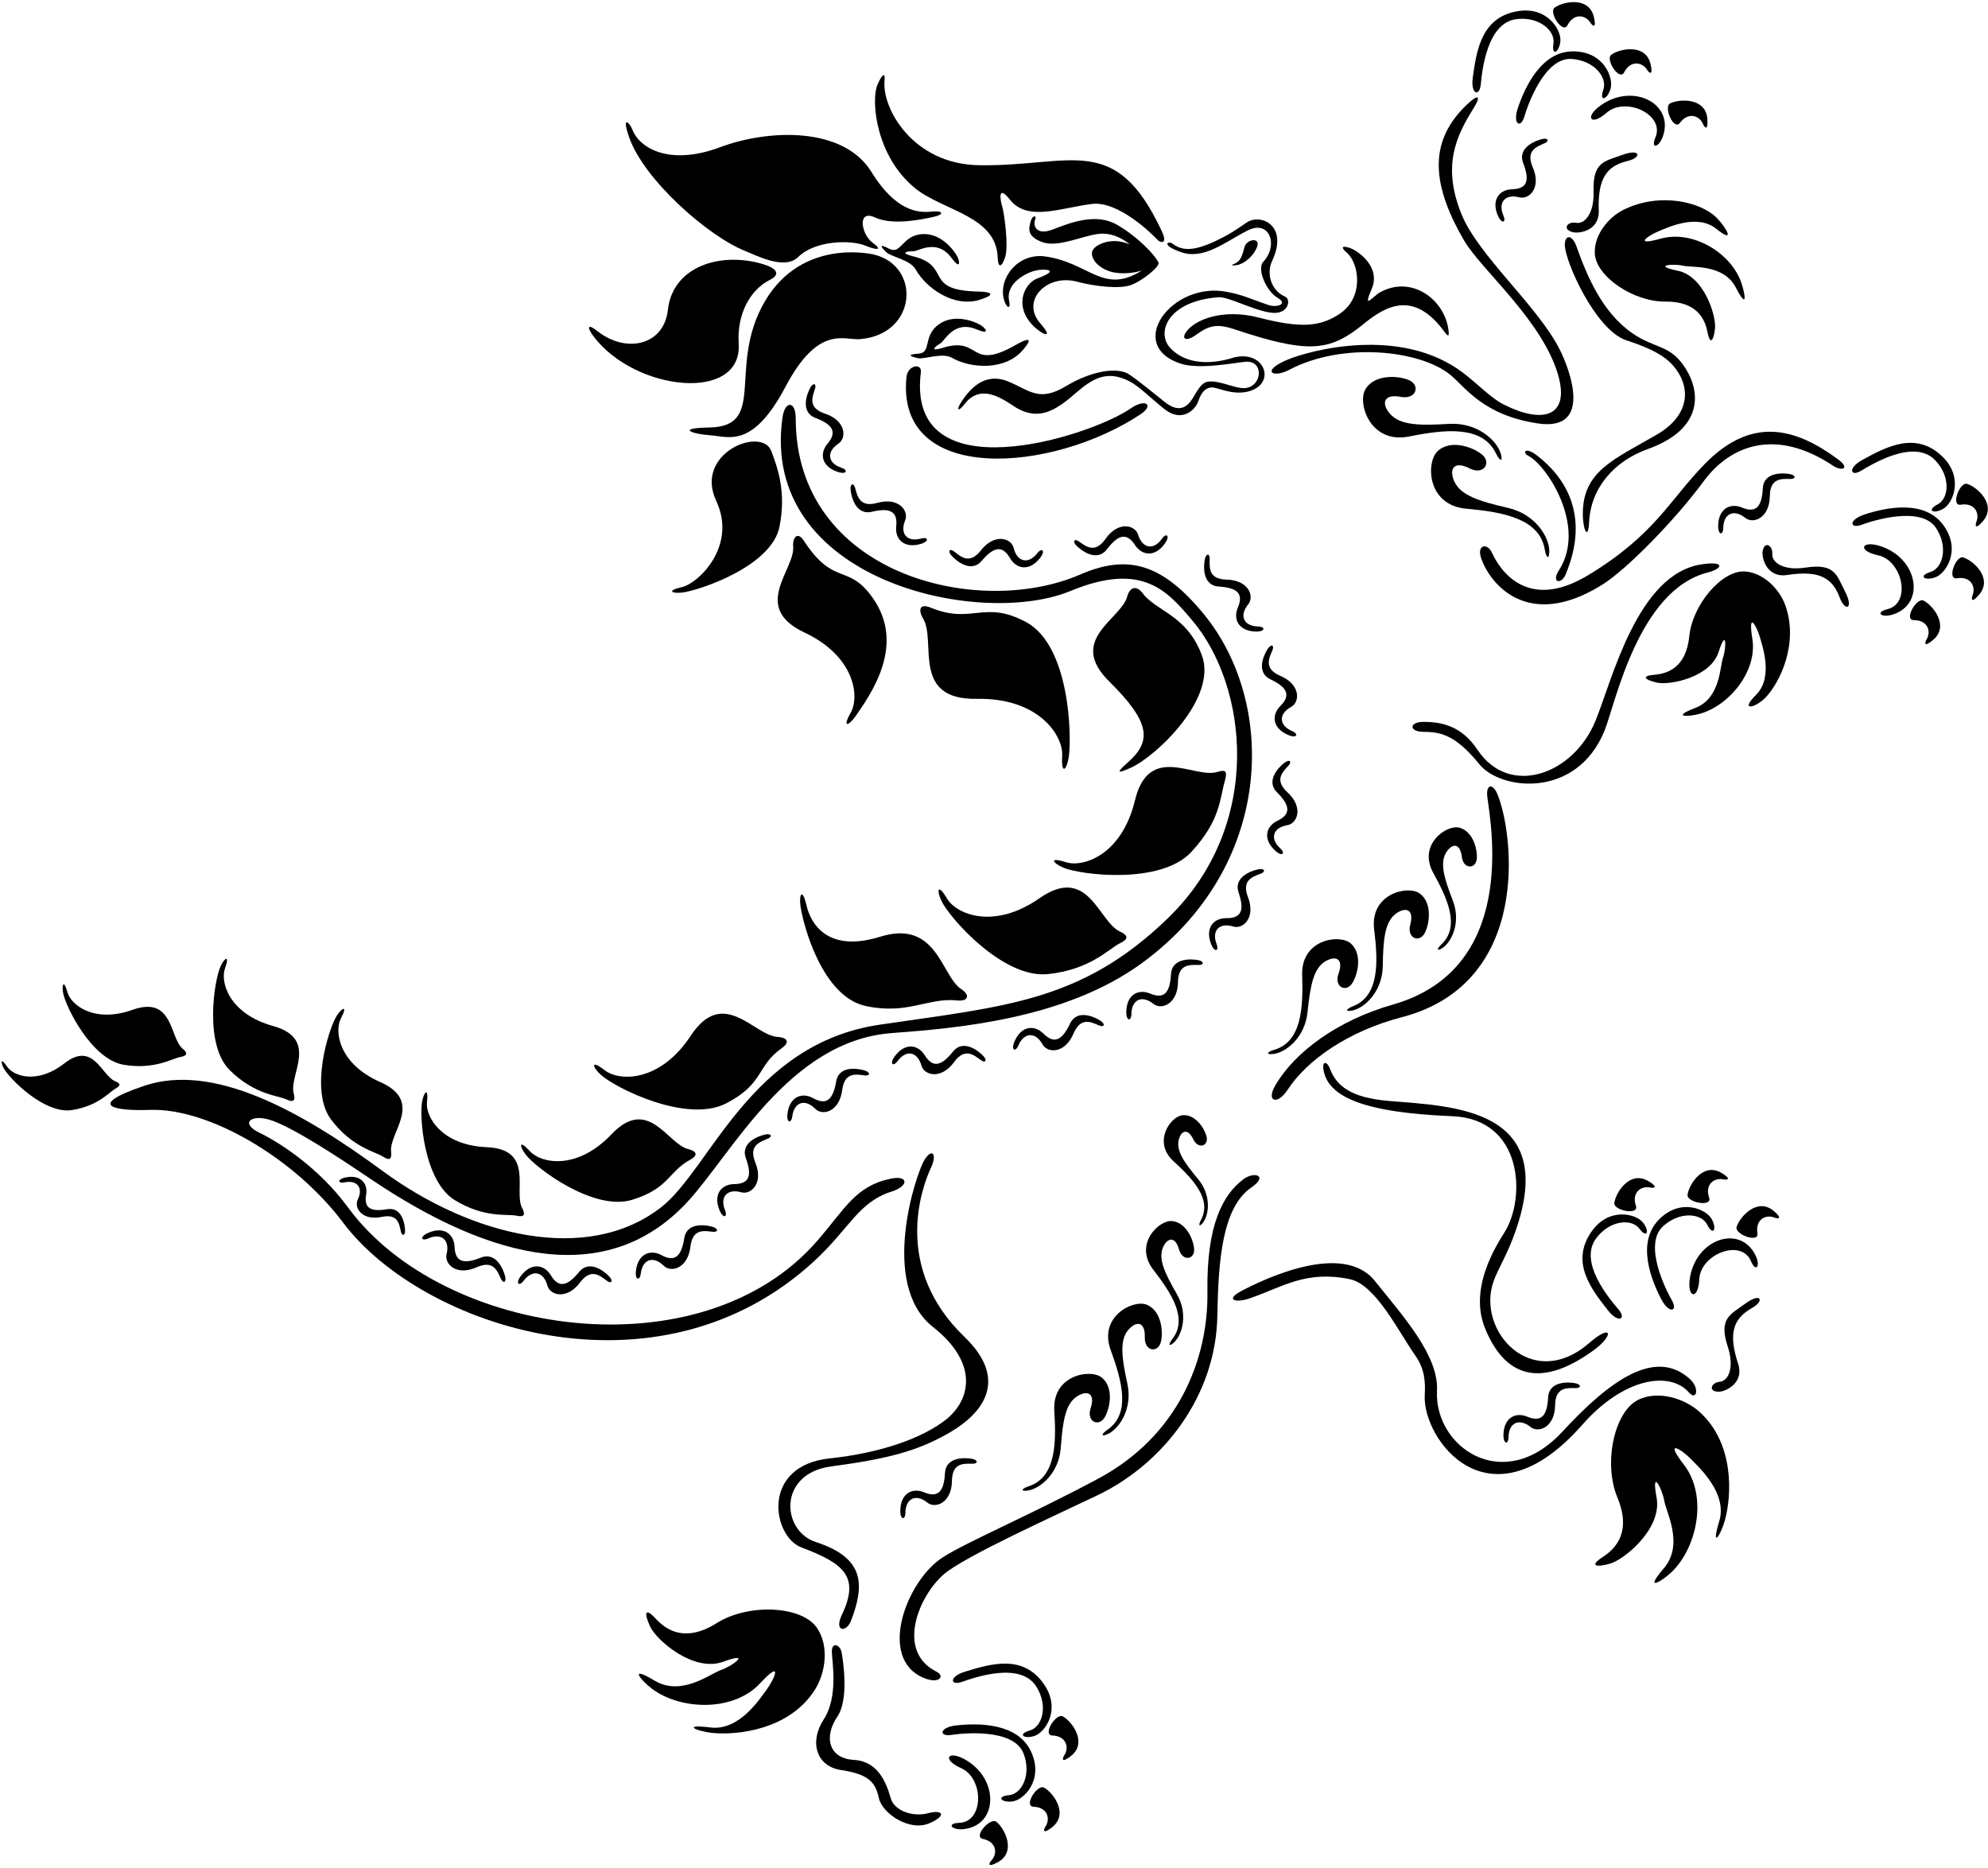 <?xml version="1.0" encoding="UTF-8"?>
<svg xmlns="http://www.w3.org/2000/svg" xmlns:xlink="http://www.w3.org/1999/xlink" width="530pt" height="498pt" viewBox="0 0 530 498" version="1.1">
<g id="surface1">
<path style=" stroke:none;fill-rule:nonzero;fill:rgb(0%,0%,0%);fill-opacity:1;" d="M 278.621 68.363 C 271.469 67.391 266.277 73.98 267.578 79.566 C 268.141 81.965 269.578 82.926 269.02 80.125 C 268.094 75.488 273.645 72.566 276.461 72.047 C 278.621 71.645 282.859 71.887 276.621 74.203 C 272.758 75.641 270.082 82.234 276.141 87.484 C 278.539 89.566 280.781 90.125 277.34 86.203 C 272.043 80.168 279.039 72.938 287.102 75.086 C 291.898 76.363 298.492 77.113 301.578 75.965 C 304.566 74.855 309.254 71.047 308.859 70.047 C 308.141 68.203 303.34 63.086 297.738 59.887 C 292.113 56.672 285.262 59.406 280.699 61.164 C 276.141 62.926 275.344 60.012 275.98 58.523 C 276.461 57.406 275.262 57.246 274.781 59.004 C 274.301 60.766 273.578 63.086 278.059 64.605 C 282.539 66.125 289.898 62.203 294.059 62.285 C 296.875 62.34 299.246 63.566 301.207 65.172 C 300.57 64.902 299.922 64.68 299.289 64.527 C 295.559 63.613 291.609 65.305 291.164 67.117 C 290.723 68.934 292.828 71.625 296.562 72.539 C 298.91 73.113 302.188 72.848 304.414 72.121 C 294.102 78.668 290.391 69.969 278.621 68.363 "/>
<path style=" stroke:none;fill-rule:nonzero;fill:rgb(0%,0%,0%);fill-opacity:1;" d="M 243.898 50.125 C 251.348 56.23 265.652 57.484 265.98 68.684 C 266.059 71.406 267.02 71.484 267.98 68.523 C 268.941 65.566 267.738 56.844 267.18 55.004 C 266.621 53.164 265.98 49.086 269.262 53.246 C 273.973 59.219 283.031 55.324 291.18 54.363 C 298.109 53.551 307.082 62.281 308.539 63.887 C 309.34 64.766 311.422 65.246 309.738 61.645 C 297.309 35.004 285.746 44.422 261.02 44.047 C 243.262 43.777 235.102 28.77 235.82 21.566 C 236.059 19.164 235.18 19.645 233.898 22.684 C 232.203 26.711 233.426 41.539 243.898 50.125 "/>
<path style=" stroke:none;fill-rule:nonzero;fill:rgb(0%,0%,0%);fill-opacity:1;" d="M 314.699 96.926 C 319.738 98.605 329.34 96.688 331.98 96.445 C 337.148 95.977 336.512 103.164 331.859 103.465 C 329.168 103.641 324.871 101.184 321.84 101.785 C 319.941 102.164 318.781 105.086 317.578 106.766 C 315.719 109.371 313.441 109.441 310.621 107.246 C 308.461 105.566 303.898 101.727 301.02 99.805 C 298.141 97.887 291.422 98.605 284.219 102.926 C 277.02 107.246 274.621 104.125 268.859 101.727 C 262.434 99.047 258.488 103.844 256.379 107.004 C 254.734 109.473 255.527 109.844 257.102 107.785 C 262.023 101.336 268.754 107.578 271.441 108.984 C 276.945 111.859 280.996 109.844 286.664 104.895 C 291.414 100.746 295.164 98.68 300.973 101.578 C 303.613 102.891 306.484 105.898 310.398 109.027 C 315.238 112.891 318.676 109.02 319.32 107.305 C 319.801 106.027 320.602 103.445 323 103.285 C 324.512 103.184 328.375 105.41 332.621 104.406 C 340.617 102.512 337.223 92.766 328.398 95.465 C 324.27 96.73 316.832 97.82 312.059 92.848 C 308.109 88.727 311.254 80.266 324.82 79.246 C 327.48 79.047 333.621 82.523 338.578 83.324 C 343.539 84.125 344.301 79.805 342.621 79.086 C 338.727 77.414 337.629 72.789 339.129 69.602 C 343.586 60.145 336.25 56.988 332.621 59.164 C 331.02 60.125 328.961 61.965 324 64.285 C 317.922 67.129 315.039 66.801 312.539 64.926 C 311.578 64.203 309.238 65.184 314.699 67.164 C 320.961 69.434 326.586 64.461 332.699 61.406 C 338.461 58.523 340.922 65.363 336.781 69.805 C 335.016 71.699 337.609 77.648 340.621 79.406 C 343.5 81.086 340.379 82.047 338.219 81.324 C 333.188 79.648 331.633 78.66 326.941 77.777 C 312.391 75.051 299.906 91.996 314.699 96.926 "/>
<path style=" stroke:none;fill-rule:nonzero;fill:rgb(0%,0%,0%);fill-opacity:1;" d="M 251.34 92.727 C 247.859 93.805 249.059 92.484 250.738 91.523 C 251.848 90.895 254.312 85.277 260.34 87.805 C 264.059 89.367 262.859 87.566 261.539 86.727 C 260.242 85.898 254.578 83.367 250.262 86.484 C 245.941 89.605 248.461 94.047 244.859 94.285 C 241.262 94.523 243.059 95.125 244.738 95.484 C 246.422 95.848 251.219 93.926 253.738 95.367 C 258.797 98.254 267.844 98.836 272.578 93.445 C 276.059 89.484 273.422 90.445 271.141 91.766 C 258.145 99.289 261.723 89.504 251.34 92.727 "/>
<path style=" stroke:none;fill-rule:nonzero;fill:rgb(0%,0%,0%);fill-opacity:1;" d="M 243.523 66.984 C 244.801 67.016 249.809 63.48 253.668 68.758 C 256.047 72.012 255.949 69.852 255.254 68.449 C 254.566 67.074 251.023 61.98 245.715 62.422 C 240.406 62.863 240.27 67.969 237.062 66.316 C 233.855 64.66 235.09 66.105 236.344 67.281 C 237.594 68.457 242.695 69.289 244.113 71.824 C 246.953 76.91 254.398 82.074 261.238 79.902 C 266.266 78.309 263.508 77.77 260.871 77.723 C 245.855 77.457 253.973 70.922 243.418 68.324 C 239.883 67.453 241.59 66.941 243.523 66.984 "/>
<path style=" stroke:none;fill-rule:nonzero;fill:rgb(0%,0%,0%);fill-opacity:1;" d="M 329.996 70.621 C 332.215 70.094 334.402 67.852 335.133 65.82 C 336.086 63.168 332.445 63.734 331.82 65.773 C 331.121 68.043 330.977 69.617 328.844 70.43 C 327.836 70.812 328.988 70.859 329.996 70.621 "/>
<path style=" stroke:none;fill-rule:nonzero;fill:rgb(0%,0%,0%);fill-opacity:1;" d="M 198.699 66.926 C 201.898 68.203 209.188 72.039 212.781 68.523 C 217.391 64.016 226.887 63.914 230.699 65.484 C 233.422 66.605 235.66 66.926 232.621 64.684 C 229.578 62.445 228.461 55.727 233.262 57.965 C 238.059 60.203 246.059 58.445 248.941 57.805 C 251.82 57.164 251.34 56.203 248.941 56.363 C 246.539 56.523 239.82 57.965 232.301 45.805 C 224.781 33.645 204.781 34.445 191.98 39.246 C 178.465 44.312 170.484 39.457 168.617 34.605 C 167.82 32.523 165.578 30.605 167.82 36.844 C 171.812 47.969 188.629 62.895 198.699 66.926 "/>
<path style=" stroke:none;fill-rule:nonzero;fill:rgb(0%,0%,0%);fill-opacity:1;" d="M 229.305 90.41 C 244.516 89.117 245.594 71.008 233.102 67.887 C 231.48 67.48 212.461 63.566 203.02 81.965 C 194.402 98.766 204.227 113.699 189.102 113.965 C 179.98 114.125 184.621 115.727 189.422 116.047 C 194.219 116.367 200.621 119.727 209.422 103.086 C 218.219 86.445 225.051 90.773 229.305 90.41 "/>
<path style=" stroke:none;fill-rule:nonzero;fill:rgb(0%,0%,0%);fill-opacity:1;" d="M 196.938 91.566 C 196.434 83.711 200.008 77.23 205.262 74.605 C 208.141 73.164 207.18 71.566 203.5 70.445 C 192.215 67.012 179.355 70.934 178.059 82.605 C 176.996 92.188 166.805 94.305 159.18 88.203 C 156.777 86.285 156.301 87.086 158.219 89.645 C 169.25 104.352 197.961 107.418 196.938 91.566 "/>
<path style=" stroke:none;fill-rule:nonzero;fill:rgb(0%,0%,0%);fill-opacity:1;" d="M 190.938 133.52 C 196.609 145.621 186.129 155.555 181.809 156.516 C 177.488 157.477 179.199 158.312 181.969 157.957 C 186.488 157.371 205.699 150.988 207.809 140.438 C 209.676 131.105 207.297 124.699 205.637 120.266 C 203.117 113.551 184.961 120.754 190.938 133.52 "/>
<path style=" stroke:none;fill-rule:nonzero;fill:rgb(0%,0%,0%);fill-opacity:1;" d="M 214.465 168.617 C 227.887 174.934 229.223 185.68 226.812 189.961 C 224.402 194.238 226.359 193.449 228.121 190.895 C 232.109 185.098 241.629 171.922 232.602 159.301 C 225.934 149.977 222.383 156.535 214.27 144.102 C 212.617 141.57 211.27 143.371 211.461 145.641 C 211.992 151.926 200.09 161.852 214.465 168.617 "/>
<path style=" stroke:none;fill-rule:nonzero;fill:rgb(0%,0%,0%);fill-opacity:1;" d="M 284.168 229.852 C 279.488 228.359 280.66 230.117 283.52 231.32 C 288.184 233.285 309.508 235.887 317.609 227.113 C 325.383 218.691 325.16 213.051 326.52 208.258 C 327.348 205.348 326.629 205.172 324.445 205.816 C 318.398 207.617 306.262 197.977 302.559 213.426 C 299.098 227.852 288.848 231.34 284.168 229.852 "/>
<path style=" stroke:none;fill-rule:nonzero;fill:rgb(0%,0%,0%);fill-opacity:1;" d="M 277.121 239.465 C 264.953 247.949 254.977 243.754 252.465 239.527 C 249.957 235.305 249.664 237.398 251.004 240.195 C 253.184 244.762 267.395 260.871 279.281 259.691 C 290.688 258.562 295.879 252.742 298.469 251.52 C 301.199 250.227 300.598 249.281 298.535 248.316 C 292.824 245.645 290.152 230.379 277.121 239.465 "/>
<path style=" stroke:none;fill-rule:nonzero;fill:rgb(0%,0%,0%);fill-opacity:1;" d="M 207.305 276.422 C 201.004 276.059 192.863 262.871 184.133 276.141 C 175.977 288.531 165.152 288.336 161.258 285.344 C 157.359 282.352 157.867 284.402 160.145 286.504 C 163.867 289.938 183.039 299.629 193.637 294.125 C 203.812 288.848 201.676 284.156 208.426 279.422 C 210.902 277.684 209.574 276.551 207.305 276.422 "/>
<path style=" stroke:none;fill-rule:nonzero;fill:rgb(0%,0%,0%);fill-opacity:1;" d="M 168.562 319.844 C 178.414 316.789 178.102 312.402 184.004 309.176 C 186.391 307.871 185.48 306.82 183.488 306.344 C 177.969 305.016 172.859 292.035 163.008 302.398 C 153.812 312.074 144.254 310.172 141.281 306.898 C 138.309 303.629 138.426 305.527 140.109 307.754 C 142.859 311.383 158.293 323.027 168.562 319.844 "/>
<path style=" stroke:none;fill-rule:nonzero;fill:rgb(0%,0%,0%);fill-opacity:1;" d="M 121.211 319.922 C 129.109 324.789 135.312 323.59 137.582 324.074 C 139.977 324.582 140.051 323.676 139.199 322.047 C 136.828 317.52 142.605 306.371 129.746 305.828 C 117.742 305.32 113.375 297.715 113.832 293.766 C 114.289 289.812 113.074 291.016 112.562 293.477 C 111.727 297.488 112.973 314.844 121.211 319.922 "/>
<path style=" stroke:none;fill-rule:nonzero;fill:rgb(0%,0%,0%);fill-opacity:1;" d="M 102.02 308.301 C 104.066 309.645 104.465 308.828 104.266 307 C 103.699 301.922 113.133 293.633 101.352 288.457 C 90.352 283.621 89.047 274.949 90.91 271.434 C 92.773 267.918 91.203 268.598 89.832 270.703 C 87.594 274.137 82.449 290.758 88.277 298.48 C 93.867 305.891 100.082 307.027 102.02 308.301 "/>
<path style=" stroke:none;fill-rule:nonzero;fill:rgb(0%,0%,0%);fill-opacity:1;" d="M 76.258 293.055 C 78.477 294.094 78.754 293.227 78.293 291.445 C 77.008 286.5 85.156 276.949 72.758 273.508 C 61.18 270.297 58.648 261.902 59.984 258.156 C 61.324 254.41 59.867 255.309 58.812 257.59 C 57.094 261.309 54.379 278.492 61.25 285.301 C 67.848 291.836 74.156 292.07 76.258 293.055 "/>
<path style=" stroke:none;fill-rule:nonzero;fill:rgb(0%,0%,0%);fill-opacity:1;" d="M 32.953 283.848 C 41.188 285.25 45.961 282.16 48.016 281.797 C 50.188 281.414 49.945 280.633 48.68 279.559 C 45.176 276.582 46.242 265.332 35.328 269.211 C 25.141 272.832 18.934 267.961 17.98 264.508 C 17.031 261.055 16.422 262.469 16.824 264.695 C 17.48 268.324 24.367 282.387 32.953 283.848 "/>
<path style=" stroke:none;fill-rule:nonzero;fill:rgb(0%,0%,0%);fill-opacity:1;" d="M 273.531 165.828 C 262.312 159.828 259.211 166.551 248.148 162.004 C 245.043 160.727 244.801 162.75 246.105 164.91 C 249.73 170.906 242.766 186.637 260.398 186.301 C 276.859 185.984 283.473 196.02 283.18 201.465 C 282.887 206.91 284.449 205.16 284.941 201.754 C 285.746 196.195 285.227 172.078 273.531 165.828 "/>
<path style=" stroke:none;fill-rule:nonzero;fill:rgb(0%,0%,0%);fill-opacity:1;" d="M 300.582 203.34 C 296.887 206.574 298.672 205.922 301.504 204.656 C 308.156 201.68 324.691 186.133 320.406 174.66 C 316.398 163.922 308.312 163.047 304.641 158.16 C 302.82 155.746 301.09 156.797 300.52 158.996 C 298.93 165.102 284.402 170.508 295.711 181.664 C 306.957 192.766 307.004 197.715 300.582 203.34 "/>
<path style=" stroke:none;fill-rule:nonzero;fill:rgb(0%,0%,0%);fill-opacity:1;" d="M 234.684 249.715 C 220.52 254.117 216.121 246.133 215.008 241.352 C 213.895 236.566 212.984 238.473 213.41 241.543 C 214.109 246.555 219.176 265.73 230.859 268.207 C 242.07 270.582 247.34 265.891 255.219 266.707 C 258.227 267.02 258.645 265.219 256.254 263.676 C 250.953 260.258 249.855 245 234.684 249.715 "/>
<path style=" stroke:none;fill-rule:nonzero;fill:rgb(0%,0%,0%);fill-opacity:1;" d="M 237.711 317.652 C 242.375 316.176 242.262 313.195 237.391 314.238 C 228.031 316.234 225.387 322.129 217.898 330.766 C 187.055 366.355 118.16 356.461 92.812 321.922 C 84.996 311.273 74.59 304.609 69.113 301.945 C 64.055 299.48 66.773 297.086 71.656 298.453 C 77.668 300.141 91.309 309.234 98.77 314.277 C 131.395 336.324 162.031 343.312 183.242 320.438 C 195.105 307.645 210.309 277.465 237.738 275.406 C 255.18 274.098 283.875 271.699 304.301 256.848 C 339.812 231.02 340.469 187.527 320.941 163.727 C 309.598 149.902 300.391 147.789 287.98 153.164 C 260.461 165.09 212.141 152.973 212.141 111.566 C 212.141 106.766 209.262 106.766 208.621 111.246 C 202.422 154.637 261.051 167.617 285.395 157.547 C 304.676 149.574 311.312 157.723 317.773 165.297 C 332.664 182.75 337.09 219.836 311.398 244.746 C 288.375 267.062 268.055 268.238 234.539 273.168 C 200.051 278.238 189.348 311.613 176.301 321.809 C 156.469 337.297 125.422 329.387 102.059 312.207 C 80.316 296.219 56.922 283.184 38.379 289.488 C 22.379 294.926 31.02 296.207 39.977 295.887 C 55.586 295.328 78.555 308.711 91.5 325.969 C 112.332 353.742 175.176 374.836 217.133 336.137 C 226.516 327.48 228.812 320.473 237.711 317.652 "/>
<path style=" stroke:none;fill-rule:nonzero;fill:rgb(0%,0%,0%);fill-opacity:1;" d="M 301.5 108.848 C 290.352 116.555 241.418 131.895 245.5 99.246 C 245.82 96.688 241.98 97.324 241.66 100.523 C 238.777 129.355 280.488 126.094 304.059 110.445 C 307.773 107.98 305.414 106.141 301.5 108.848 "/>
<path style=" stroke:none;fill-rule:nonzero;fill:rgb(0%,0%,0%);fill-opacity:1;" d="M 415.363 99.855 C 418.586 110.883 411.629 113.262 400.824 107.801 C 397.445 106.098 394.023 102.402 390.09 99.41 C 373.293 86.652 348.82 93.578 343.383 95.832 C 335.969 98.902 339.293 100.922 343.695 98.598 C 357.934 91.078 378.551 93.324 386.637 99.91 C 390.641 103.168 395.328 110.703 410.016 112.883 C 424.699 115.059 418.586 98.629 415.801 93.141 C 409.859 81.426 394.094 68.184 389.59 56.996 C 384.367 44.016 388.328 36.098 392.926 28.73 C 394.902 25.562 394.195 24.871 390.938 28.016 C 381.812 36.824 380.633 47.59 390.387 64.211 C 394.891 71.891 411.137 85.379 415.363 99.855 "/>
<path style=" stroke:none;fill-rule:nonzero;fill:rgb(0%,0%,0%);fill-opacity:1;" d="M 417.422 153.086 C 424.082 137.102 417 126.988 409.742 121.406 C 406.621 119.004 405.727 120.633 407.461 121.527 C 412.418 124.082 423.098 140.375 415.621 152.008 C 413.461 155.367 416.223 155.965 417.422 153.086 "/>
<path style=" stroke:none;fill-rule:nonzero;fill:rgb(0%,0%,0%);fill-opacity:1;" d="M 417.18 65.246 C 417.18 69.695 425.391 87.965 433.5 90.688 C 437.652 92.078 442.941 93.938 445.992 97.395 C 450.664 102.688 451.059 110.438 441.66 115.887 C 430.062 122.609 421.98 125.641 421.98 137.008 C 421.98 141.324 423.422 144.207 423.66 139.164 C 424.094 130.117 430.297 122.945 439.262 119.727 C 454.082 114.402 453.402 104.668 449.43 98.312 C 445.348 91.781 441.477 93.141 435.262 88.887 C 427.059 83.27 423.039 73.391 420.301 65.727 C 419.102 62.363 417.18 62.605 417.18 65.246 "/>
<path style=" stroke:none;fill-rule:nonzero;fill:rgb(0%,0%,0%);fill-opacity:1;" d="M 423.422 153.324 C 407.273 163.098 399.922 152.129 397.742 147.324 C 396.539 144.688 393.66 145.164 394.859 148.766 C 397.012 155.223 406.949 168.391 427.02 155.965 C 433.797 151.773 446.859 138.281 454.141 128.367 C 461.203 118.754 473.32 113.898 488.781 124.207 C 490.941 125.645 493.504 125.008 489.902 122.367 C 478.922 114.316 467.27 110.703 454.617 123.562 C 445.09 133.242 441.328 142.488 423.422 153.324 "/>
<path style=" stroke:none;fill-rule:nonzero;fill:rgb(0%,0%,0%);fill-opacity:1;" d="M 455.34 152.605 C 459.18 151.645 460.141 149.484 453.66 150.445 C 436.477 152.992 429.801 181.367 425.34 192.207 C 419.461 206.496 402.426 212.672 393.902 199.887 C 389.688 193.566 384.449 192.445 379.5 192.445 C 375.66 192.445 375.629 195.016 379.262 195.086 C 383.484 195.168 387.598 195.324 394.383 203.727 C 400.051 210.754 420.312 213.008 427.742 194.848 C 430.629 187.785 436.691 157.27 455.34 152.605 "/>
<path style=" stroke:none;fill-rule:nonzero;fill:rgb(0%,0%,0%);fill-opacity:1;" d="M 343.277 290.523 C 348.414 282.648 359.379 274.906 373.742 271.168 C 408.617 262.078 403.48 221.836 399.18 211.645 C 397.953 208.738 396.062 209.008 396.539 212.605 C 397.637 220.836 404.395 258.363 371.34 267.809 C 356.426 272.066 345.094 280.566 339.98 289.379 C 337.469 293.707 340.547 294.707 343.277 290.523 "/>
<path style=" stroke:none;fill-rule:nonzero;fill:rgb(0%,0%,0%);fill-opacity:1;" d="M 423.66 358.047 C 408.434 371.246 393.473 354.77 398.195 341.562 C 399.328 338.387 401.41 335.172 403.379 330.008 C 416.676 295.137 387.188 294.949 370.141 293.488 C 360.09 292.625 356.277 289.48 354.539 284.848 C 353.82 282.926 352.379 282.688 352.859 285.328 C 354.164 292.512 363.797 296.625 387.18 297.566 C 406.129 298.332 406.82 319.426 401.102 328.527 C 398.707 332.336 391.625 343.48 395.887 354.039 C 400.98 366.664 410.293 370.562 424.859 359.969 C 430.316 356 429.898 352.645 423.66 358.047 "/>
<path style=" stroke:none;fill-rule:nonzero;fill:rgb(0%,0%,0%);fill-opacity:1;" d="M 450.301 371.246 C 452.32 373.562 453.18 370.047 450.539 367.648 C 441.27 359.219 429.113 368.055 416.539 381.656 C 400.766 398.723 382.336 385.684 383.102 370.77 C 383.582 361.406 374.223 351.086 366.539 341.488 C 357.969 330.773 336.637 341.172 331.02 344.129 C 326.461 346.527 329.34 347.488 333.422 346.047 C 342.074 342.992 348.289 338.621 359.82 341.008 C 366.781 342.445 372.781 354.926 377.34 361.406 C 379.762 364.844 380.047 368.16 379.836 371.961 C 379.188 383.504 396.863 408.238 421.887 379.777 C 432.836 367.328 445.172 365.367 450.301 371.246 "/>
<path style=" stroke:none;fill-rule:nonzero;fill:rgb(0%,0%,0%);fill-opacity:1;" d="M 333.66 316.527 C 338.219 313.406 334.379 312.207 331.5 314.367 C 326.113 318.406 321.633 326.391 321.898 344.367 C 322.164 362.137 314.273 382.758 292.621 394.285 C 274.141 404.129 257.773 411.051 251.34 415.168 C 241.676 421.352 233.805 442.184 246.301 447.328 C 250.379 449.008 252.059 446.848 249.66 445.648 C 238.828 440.23 244.891 425.543 251.578 419.727 C 257.102 414.926 281.102 404.129 292.621 398.605 C 310.043 390.262 324.16 372.234 324.539 350.848 C 324.809 335.84 325.871 321.855 333.66 316.527 "/>
<path style=" stroke:none;fill-rule:nonzero;fill:rgb(0%,0%,0%);fill-opacity:1;" d="M 257.102 356.367 C 238.047 338.02 245.594 316.875 248.219 311.246 C 249.898 307.648 248.512 306.012 246.539 309.086 C 244.164 312.793 234.375 342.434 248.699 353.727 C 261.18 363.566 258.848 373.586 251.578 378.926 C 243.422 384.926 230.699 387.809 221.34 388.77 C 202.699 390.68 205.875 409.574 213.66 412.527 C 224.746 416.734 229.375 420.137 224.461 430.449 C 222.25 435.086 225.664 435.242 226.859 432.129 C 230.52 422.586 230.641 415.348 217.5 411.09 C 208.293 408.102 207.34 392.848 221.578 390.93 C 235.641 389.031 244.43 387.152 253.738 381.566 C 260.543 377.484 269.895 368.691 257.102 356.367 "/>
<path style=" stroke:none;fill-rule:nonzero;fill:rgb(0%,0%,0%);fill-opacity:1;" d="M 316.379 88.285 C 314.797 90.34 316.066 91.371 319.262 89.004 C 324.062 85.449 326.664 87.059 332.898 89.012 C 349.641 94.266 355.148 93.23 363.551 86.352 C 369.691 81.32 377.074 77.434 385.141 88.523 C 386.102 89.844 386.461 89.844 386.102 87.566 C 384.84 79.574 376.121 73.316 367.859 77.965 C 365.941 79.047 363.18 82.887 365.699 77.004 C 368.223 71.125 361.98 66.805 359.82 66.086 C 357.672 65.371 357.422 65.965 359.102 67.406 C 362.238 70.094 363.871 79.285 357.008 83.762 C 352.016 87.016 346.984 87.617 335.699 84.688 C 326.109 82.195 318.809 85.137 316.379 88.285 "/>
<path style=" stroke:none;fill-rule:nonzero;fill:rgb(0%,0%,0%);fill-opacity:1;" d="M 223.34 125.805 C 225.738 126.605 226.219 125.324 224.301 124.688 C 220.672 123.477 220.246 120.453 223.5 118.285 C 225.793 116.758 225.527 112.137 219.98 110.285 C 215.297 108.723 216.562 105.848 217.281 103.645 C 217.734 102.242 216.816 101.969 216.059 103.285 C 215.324 104.566 213.086 109.781 217.422 111.426 C 221.961 113.148 223.281 115.141 220.621 118.285 C 218.438 120.863 218.961 124.348 223.34 125.805 "/>
<path style=" stroke:none;fill-rule:nonzero;fill:rgb(0%,0%,0%);fill-opacity:1;" d="M 245.391 145.035 C 247.824 144.359 247.508 143.027 245.559 143.57 C 241.875 144.598 239.832 142.332 241.316 138.715 C 242.359 136.164 239.555 132.48 233.922 134.055 C 229.164 135.379 228.605 132.285 227.969 130.059 C 227.562 128.641 226.648 128.93 226.758 130.445 C 226.863 131.918 227.926 137.492 232.438 136.43 C 237.164 135.316 239.375 136.23 238.93 140.324 C 238.562 143.684 240.945 146.277 245.391 145.035 "/>
<path style=" stroke:none;fill-rule:nonzero;fill:rgb(0%,0%,0%);fill-opacity:1;" d="M 276.539 147.484 C 274.18 150.492 271.188 149.879 270.242 146.086 C 269.574 143.41 265.133 142.105 261.523 146.707 C 258.477 150.594 256.195 148.43 254.363 147.016 C 253.195 146.113 252.629 146.887 253.613 148.043 C 254.57 149.168 258.727 153.031 261.734 149.5 C 264.887 145.805 267.207 145.23 269.273 148.797 C 270.969 151.719 274.422 152.395 277.27 148.766 C 278.828 146.773 277.785 145.891 276.539 147.484 "/>
<path style=" stroke:none;fill-rule:nonzero;fill:rgb(0%,0%,0%);fill-opacity:1;" d="M 295.113 146.422 C 298.059 142.559 300.344 141.859 302.602 145.309 C 304.449 148.137 307.938 148.625 310.586 144.844 C 312.035 142.773 310.945 141.949 309.785 143.605 C 307.594 146.738 304.574 146.285 303.422 142.547 C 302.609 139.914 298.105 138.852 294.75 143.641 C 291.918 147.688 289.523 145.652 287.617 144.336 C 286.402 143.5 285.879 144.305 286.922 145.402 C 287.941 146.477 292.301 150.105 295.113 146.422 "/>
<path style=" stroke:none;fill-rule:nonzero;fill:rgb(0%,0%,0%);fill-opacity:1;" d="M 334.82 168.367 C 337.352 168.426 337.434 167.062 335.41 167.016 C 331.59 166.926 330.289 164.164 332.762 161.133 C 334.504 158.996 332.887 154.66 327.039 154.523 C 322.105 154.41 322.469 151.289 322.504 148.977 C 322.527 147.5 321.57 147.508 321.234 148.988 C 320.906 150.43 320.305 156.074 324.93 156.367 C 329.777 156.68 331.625 158.191 330.008 161.98 C 328.684 165.09 330.211 168.262 334.82 168.367 "/>
<path style=" stroke:none;fill-rule:nonzero;fill:rgb(0%,0%,0%);fill-opacity:1;" d="M 338.723 181.109 C 343.102 183.203 344.254 185.301 341.34 188.211 C 338.949 190.602 339.184 194.113 343.426 195.934 C 345.75 196.93 346.336 195.691 344.477 194.895 C 340.961 193.391 340.785 190.344 344.211 188.453 C 346.621 187.117 346.738 182.488 341.367 180.188 C 336.828 178.242 338.332 175.48 339.227 173.344 C 339.801 171.984 338.906 171.637 338.043 172.887 C 337.203 174.102 334.535 179.109 338.723 181.109 "/>
<path style=" stroke:none;fill-rule:nonzero;fill:rgb(0%,0%,0%);fill-opacity:1;" d="M 341.301 226.152 C 338.488 223.566 339.34 220.633 343.195 219.988 C 345.914 219.535 347.562 215.207 343.262 211.25 C 339.629 207.906 341.965 205.801 343.52 204.086 C 344.512 202.992 343.781 202.367 342.555 203.258 C 341.355 204.125 337.18 207.965 340.461 211.238 C 343.895 214.672 344.285 217.031 340.566 218.809 C 337.52 220.266 336.57 223.656 339.969 226.781 C 341.828 228.496 342.789 227.523 341.301 226.152 "/>
<path style=" stroke:none;fill-rule:nonzero;fill:rgb(0%,0%,0%);fill-opacity:1;" d="M 336.133 232.895 C 337.504 232.355 337.133 231.469 335.637 231.723 C 334.176 231.969 328.73 233.551 330.215 237.945 C 331.77 242.543 331.07 244.828 326.949 244.773 C 323.57 244.727 321.215 247.344 322.871 251.652 C 323.777 254.012 325.07 253.57 324.344 251.68 C 322.977 248.113 325.035 245.863 328.777 246.996 C 331.414 247.797 334.816 244.652 332.719 239.195 C 330.949 234.586 333.977 233.738 336.133 232.895 "/>
<path style=" stroke:none;fill-rule:nonzero;fill:rgb(0%,0%,0%);fill-opacity:1;" d="M 301.633 270.316 C 301.684 266.496 304.434 265.172 307.488 267.613 C 309.641 269.336 313.965 267.68 314.043 261.836 C 314.109 256.898 317.238 257.234 319.551 257.25 C 321.027 257.258 321.008 256.301 319.523 255.977 C 318.078 255.664 312.434 255.109 312.18 259.742 C 311.914 264.59 310.418 266.453 306.613 264.871 C 303.496 263.574 300.336 265.129 300.273 269.742 C 300.238 272.273 301.605 272.344 301.633 270.316 "/>
<path style=" stroke:none;fill-rule:nonzero;fill:rgb(0%,0%,0%);fill-opacity:1;" d="M 277.941 278.418 C 279.285 280.824 283.914 280.926 286.195 275.543 C 288.121 270.996 290.891 272.488 293.027 273.375 C 294.391 273.941 294.734 273.047 293.484 272.188 C 292.266 271.352 287.246 268.707 285.262 272.898 C 283.188 277.289 281.094 278.449 278.172 275.547 C 275.773 273.168 272.262 273.414 270.461 277.66 C 269.473 279.992 270.711 280.57 271.5 278.707 C 272.992 275.188 276.039 275.004 277.941 278.418 "/>
<path style=" stroke:none;fill-rule:nonzero;fill:rgb(0%,0%,0%);fill-opacity:1;" d="M 254.344 283.156 C 257.266 279.172 259.617 281.262 261.492 282.617 C 262.688 283.48 263.23 282.688 262.211 281.566 C 261.215 280.473 256.938 276.746 254.043 280.367 C 251.016 284.164 248.715 284.812 246.535 281.316 C 244.746 278.449 241.27 277.883 238.543 281.605 C 237.047 283.645 238.117 284.492 239.316 282.859 C 241.574 279.777 244.582 280.297 245.652 284.059 C 246.406 286.711 250.887 287.871 254.344 283.156 "/>
<path style=" stroke:none;fill-rule:nonzero;fill:rgb(0%,0%,0%);fill-opacity:1;" d="M 222.918 288.316 C 222.098 293.102 220.395 294.777 216.797 292.77 C 213.848 291.121 210.531 292.301 209.938 296.879 C 209.613 299.387 210.961 299.609 211.223 297.605 C 211.715 293.812 214.598 292.816 217.348 295.594 C 219.289 297.555 223.773 296.406 224.527 290.609 C 225.164 285.715 228.23 286.406 230.527 286.688 C 231.992 286.867 232.086 285.914 230.648 285.422 C 229.246 284.945 223.703 283.746 222.918 288.316 "/>
<path style=" stroke:none;fill-rule:nonzero;fill:rgb(0%,0%,0%);fill-opacity:1;" d="M 204.652 303.578 C 206.012 303.012 205.617 302.137 204.129 302.422 C 202.676 302.699 197.266 304.406 198.848 308.766 C 200.508 313.328 199.859 315.629 195.742 315.664 C 192.363 315.695 190.066 318.367 191.82 322.633 C 192.781 324.973 194.062 324.504 193.297 322.629 C 191.844 319.094 193.855 316.797 197.621 317.848 C 200.277 318.586 203.602 315.367 201.383 309.961 C 199.508 305.391 202.516 304.477 204.652 303.578 "/>
<path style=" stroke:none;fill-rule:nonzero;fill:rgb(0%,0%,0%);fill-opacity:1;" d="M 182.426 330.086 C 181.66 334.883 179.977 336.578 176.355 334.609 C 173.391 332.992 170.086 334.211 169.543 338.793 C 169.246 341.305 170.598 341.516 170.836 339.508 C 171.285 335.711 174.156 334.68 176.941 337.43 C 178.902 339.363 183.371 338.168 184.062 332.363 C 184.645 327.461 187.719 328.121 190.02 328.379 C 191.484 328.539 191.566 327.586 190.121 327.109 C 188.719 326.648 183.16 325.508 182.426 330.086 "/>
<path style=" stroke:none;fill-rule:nonzero;fill:rgb(0%,0%,0%);fill-opacity:1;" d="M 154.363 339.113 C 151.289 342.871 148.98 343.492 146.844 339.973 C 145.09 337.086 141.621 336.477 138.852 340.164 C 137.328 342.188 138.391 343.047 139.609 341.43 C 141.902 338.375 144.906 338.93 145.93 342.703 C 146.652 345.359 151.121 346.574 154.633 341.902 C 157.598 337.953 159.926 340.07 161.785 341.445 C 162.973 342.324 163.52 341.539 162.512 340.402 C 161.531 339.301 157.297 335.523 154.363 339.113 "/>
<path style=" stroke:none;fill-rule:nonzero;fill:rgb(0%,0%,0%);fill-opacity:1;" d="M 127.066 337.848 C 131.57 335.832 132.582 338.809 133.543 340.914 C 134.156 342.254 135.02 341.836 134.688 340.355 C 134.363 338.91 132.488 333.559 128.18 335.277 C 123.672 337.078 121.352 336.504 121.188 332.387 C 121.051 329.012 118.309 326.801 114.098 328.688 C 111.789 329.719 112.301 330.984 114.148 330.16 C 117.637 328.598 119.996 330.535 119.062 334.332 C 118.41 337.012 121.73 340.234 127.066 337.848 "/>
<path style=" stroke:none;fill-rule:nonzero;fill:rgb(0%,0%,0%);fill-opacity:1;" d="M 101.758 324.414 C 106.102 323.492 106.43 326.301 106.879 328.336 C 107.16 329.633 108 329.426 107.988 328.059 C 107.977 326.73 107.336 321.664 103.223 322.363 C 98.914 323.094 96.984 322.152 97.613 318.496 C 98.133 315.504 96.141 313.039 92.078 313.902 C 89.852 314.375 90.062 315.586 91.844 315.211 C 95.207 314.496 96.918 316.645 95.379 319.809 C 94.297 322.043 96.609 325.508 101.758 324.414 "/>
<path style=" stroke:none;fill-rule:nonzero;fill:rgb(0%,0%,0%);fill-opacity:1;" d="M 373.5 105.805 C 377.641 106.582 378.824 102.555 375.422 101.246 C 372.301 100.047 366.359 99.867 364.02 103.766 C 361.812 107.445 365.262 118.445 375.66 116.367 C 385.367 114.426 395.172 113.371 398.82 120.867 C 399.961 123.207 400.742 123.027 400.082 120.867 C 399.039 117.453 393.902 112.527 386.223 113.004 C 378.172 113.508 373.23 113.301 370.621 110.367 C 368.305 107.762 368.613 104.891 373.5 105.805 "/>
<path style=" stroke:none;fill-rule:nonzero;fill:rgb(0%,0%,0%);fill-opacity:1;" d="M 387.762 128.438 C 386.277 125.285 387.387 122.617 391.812 124.879 C 395.566 126.797 397.84 123.266 394.945 121.047 C 392.293 119.016 386.648 117.16 383.301 120.238 C 380.141 123.145 380.332 134.668 390.895 135.617 C 400.758 136.504 410.453 138.27 411.836 146.488 C 412.266 149.059 413.062 149.105 413.043 146.848 C 413.008 143.277 409.477 137.098 401.977 135.383 C 394.113 133.59 389.434 131.992 387.762 128.438 "/>
<path style=" stroke:none;fill-rule:nonzero;fill:rgb(0%,0%,0%);fill-opacity:1;" d="M 305.203 356.531 C 305.082 360.32 308.828 360.816 309.523 357.609 C 310.16 354.672 309.508 349.363 305.715 347.816 C 302.137 346.359 292.828 350.938 296.109 359.902 C 299.168 368.27 301.449 376.844 295.289 381.121 C 293.363 382.453 293.629 383.125 295.461 382.242 C 298.352 380.844 302.031 375.598 300.547 368.832 C 298.992 361.742 298.5 357.32 300.754 354.594 C 302.75 352.18 305.348 352.059 305.203 356.531 "/>
<path style=" stroke:none;fill-rule:nonzero;fill:rgb(0%,0%,0%);fill-opacity:1;" d="M 294.594 377.699 C 296.039 375.059 296.91 369.785 293.715 367.23 C 290.695 364.816 280.473 366.57 281.078 376.098 C 281.645 384.988 281.406 393.859 274.285 396.215 C 272.062 396.949 272.129 397.668 274.133 397.34 C 277.301 396.816 282.312 392.828 282.809 385.922 C 283.324 378.68 284.102 374.301 287.035 372.324 C 289.637 370.57 292.16 371.191 290.758 375.438 C 289.566 379.039 293.02 380.574 294.594 377.699 "/>
<path style=" stroke:none;fill-rule:nonzero;fill:rgb(0%,0%,0%);fill-opacity:1;" d="M 320.766 325.871 C 322.32 323.785 323 318.641 319.406 314.336 C 315.637 309.82 313.625 306.832 314.223 304.031 C 314.754 301.547 316.574 300.488 318.145 303.754 C 319.477 306.523 322.352 305.48 321.652 302.914 C 321.012 300.562 318.555 296.996 315.254 297.305 C 312.137 297.594 307.164 304.367 312.871 309.578 C 318.203 314.445 323.051 319.754 320.223 325.129 C 319.34 326.809 319.781 327.191 320.766 325.871 "/>
<path style=" stroke:none;fill-rule:nonzero;fill:rgb(0%,0%,0%);fill-opacity:1;" d="M 314.348 333.125 C 315.281 336.406 318.629 335.809 318.348 332.867 C 318.09 330.172 316.074 325.801 312.402 325.516 C 308.934 325.246 302.211 331.723 307.477 338.508 C 312.391 344.844 316.695 351.566 312.586 356.922 C 311.301 358.594 311.715 359.094 313.039 357.836 C 315.137 355.848 316.852 350.34 313.727 344.949 C 310.453 339.293 308.816 335.641 310.004 332.688 C 311.055 330.066 313.246 329.254 314.348 333.125 "/>
<path style=" stroke:none;fill-rule:nonzero;fill:rgb(0%,0%,0%);fill-opacity:1;" d="M 251.93 392.703 C 251.664 397.551 250.164 399.414 246.359 397.832 C 243.242 396.535 240.086 398.09 240.02 402.703 C 239.984 405.234 241.352 405.301 241.379 403.281 C 241.43 399.457 244.184 398.133 247.234 400.578 C 249.387 402.297 253.711 400.641 253.789 394.797 C 253.855 389.859 256.984 390.195 259.297 390.211 C 260.773 390.219 260.754 389.262 259.27 388.938 C 257.828 388.625 252.18 388.074 251.93 392.703 "/>
<path style=" stroke:none;fill-rule:nonzero;fill:rgb(0%,0%,0%);fill-opacity:1;" d="M 412.73 372.543 C 412.465 377.391 410.969 379.254 407.164 377.672 C 404.043 376.375 400.887 377.93 400.82 382.543 C 400.789 385.074 402.152 385.145 402.18 383.117 C 402.23 379.297 404.984 377.973 408.035 380.414 C 410.188 382.137 414.512 380.48 414.59 374.637 C 414.66 369.699 417.785 370.035 420.102 370.051 C 421.574 370.059 421.555 369.102 420.074 368.777 C 418.629 368.465 412.98 367.91 412.73 372.543 "/>
<path style=" stroke:none;fill-rule:nonzero;fill:rgb(0%,0%,0%);fill-opacity:1;" d="M 459.422 140.758 C 459.473 136.934 462.223 135.613 465.277 138.055 C 467.43 139.777 471.754 138.121 471.832 132.273 C 471.898 127.336 475.023 127.672 477.34 127.688 C 478.816 127.695 478.797 126.738 477.312 126.414 C 475.867 126.102 470.223 125.551 469.969 130.18 C 469.703 135.027 468.207 136.895 464.402 135.309 C 461.285 134.012 458.125 135.566 458.062 140.184 C 458.027 142.711 459.395 142.781 459.422 140.758 "/>
<path style=" stroke:none;fill-rule:nonzero;fill:rgb(0%,0%,0%);fill-opacity:1;" d="M 411.785 38.191 C 413.133 37.594 412.723 36.727 411.238 37.043 C 409.793 37.352 404.418 39.164 406.09 43.492 C 407.84 48.02 407.238 50.336 403.121 50.453 C 399.742 50.551 397.504 53.27 399.34 57.5 C 400.348 59.82 401.621 59.324 400.812 57.469 C 399.293 53.961 401.258 51.625 405.043 52.598 C 407.715 53.285 410.977 49.996 408.645 44.637 C 406.68 40.105 409.668 39.129 411.785 38.191 "/>
<path style=" stroke:none;fill-rule:nonzero;fill:rgb(0%,0%,0%);fill-opacity:1;" d="M 217.738 433.887 C 213.648 428.043 199.5 427.406 191.102 432.688 C 182.699 437.969 177.66 434.609 174.777 431.488 C 171.898 428.367 171.66 430.047 173.34 433.648 C 175.02 437.246 184.859 445.887 192.781 443.008 C 200.699 440.129 195.18 444.207 192.301 445.168 C 189.422 446.129 181.738 452.367 174.539 448.047 C 167.34 443.727 170.938 448.047 173.82 450.207 C 181.414 455.906 195.504 456.43 202.621 448.77 C 208.859 442.047 206.461 447.566 204.539 450.207 C 202.621 452.848 197.102 461.488 189.422 460.527 C 181.738 459.566 185.34 461.488 189.898 461.969 C 196.449 462.656 210.469 461.199 217.262 450.449 C 220.141 445.887 221.102 438.688 217.738 433.887 "/>
<path style=" stroke:none;fill-rule:nonzero;fill:rgb(0%,0%,0%);fill-opacity:1;" d="M 247.398 483.383 C 243.441 484.449 238.402 482.812 237.445 479.316 C 236.129 474.516 233.625 469.492 227.66 469.168 C 220.93 468.801 219.547 463.094 223.242 457.633 C 226.379 452.996 224.77 442.812 224.406 440.629 C 224.047 438.445 221.691 437.516 221.773 440.406 C 221.859 443.324 223.527 452.359 219.594 458.395 C 215.66 464.43 217.695 470.871 224.148 471.859 C 231.32 472.961 233.344 474.859 234.316 479.387 C 235.176 483.375 242.492 488.492 247.977 485.977 C 252.66 483.828 251.105 482.383 247.398 483.383 "/>
<path style=" stroke:none;fill-rule:nonzero;fill:rgb(0%,0%,0%);fill-opacity:1;" d="M 274.539 461.328 C 271.18 462.289 272.941 463.727 275.82 462.77 C 278.699 461.809 282.992 455.598 278.219 448.848 C 272.723 441.074 264.41 443.449 257.262 445.648 C 252.949 446.973 253.262 449.488 256.461 448.367 C 259.957 447.145 272.082 442.898 276.301 449.648 C 279.5 454.77 277.898 460.367 274.539 461.328 "/>
<path style=" stroke:none;fill-rule:nonzero;fill:rgb(0%,0%,0%);fill-opacity:1;" d="M 274.895 466.992 C 271.348 459.27 260.812 459.312 254.883 459.984 C 250.402 460.496 250.242 463.023 253.594 462.512 C 256.621 462.051 270.207 460.656 272.859 467.426 C 275.059 473.047 272.453 478.258 268.977 478.582 C 265.496 478.906 266.961 480.645 269.969 480.234 C 272.977 479.82 278.34 474.508 274.895 466.992 "/>
<path style=" stroke:none;fill-rule:nonzero;fill:rgb(0%,0%,0%);fill-opacity:1;" d="M 257.117 468.977 C 252.641 466.531 251.078 469.09 256.23 471.367 C 262.328 474.07 262.387 485.691 255.766 485.941 C 252.273 486.074 253.641 487.895 256.664 487.645 C 266.145 486.871 266.582 474.156 257.117 468.977 "/>
<path style=" stroke:none;fill-rule:nonzero;fill:rgb(0%,0%,0%);fill-opacity:1;" d="M 278.336 476.559 C 276.547 475.586 272.781 481.535 275.547 481.652 C 279.312 481.812 280.062 484.906 278.738 486.914 C 278.215 487.707 277.812 489.215 280.48 487.133 C 285.031 483.578 280.773 477.887 278.336 476.559 "/>
<path style=" stroke:none;fill-rule:nonzero;fill:rgb(0%,0%,0%);fill-opacity:1;" d="M 265.621 485.664 C 264.016 484.41 259.336 489.672 262.043 490.234 C 265.73 491.004 265.969 494.18 264.336 495.945 C 263.691 496.641 263.051 498.062 266.02 496.441 C 271.086 493.676 267.812 487.371 265.621 485.664 "/>
<path style=" stroke:none;fill-rule:nonzero;fill:rgb(0%,0%,0%);fill-opacity:1;" d="M 283.348 457.57 C 281.559 456.594 277.797 462.543 280.559 462.66 C 284.324 462.82 285.074 465.914 283.75 467.922 C 283.23 468.715 282.828 470.223 285.492 468.141 C 290.043 464.586 285.785 458.898 283.348 457.57 "/>
<path style=" stroke:none;fill-rule:nonzero;fill:rgb(0%,0%,0%);fill-opacity:1;" d="M 453.07 376.371 C 449.055 372.773 442.117 370.621 436.824 373.133 C 430.379 376.191 427.387 390.035 431.191 399.199 C 434.992 408.363 430.84 412.77 427.281 415.09 C 423.727 417.406 425.34 417.926 429.172 416.871 C 433 415.816 443.164 407.555 441.648 399.266 C 440.129 390.977 443.23 397.102 443.695 400.102 C 444.16 403.102 449.031 411.715 443.57 418.094 C 438.105 424.469 442.969 421.641 445.578 419.164 C 452.465 412.625 455.336 398.824 448.969 390.527 C 443.387 383.254 448.43 386.539 450.711 388.875 C 452.992 391.207 460.59 398.094 458.359 405.504 C 456.129 412.918 458.625 409.688 459.859 405.273 C 461.633 398.93 462.535 384.863 453.07 376.371 "/>
<path style=" stroke:none;fill-rule:nonzero;fill:rgb(0%,0%,0%);fill-opacity:1;" d="M 437.062 327.551 C 439.172 330.34 439.879 328.176 437.945 325.836 C 436.012 323.496 428.668 321.734 424.098 328.621 C 418.828 336.551 424.039 343.445 428.672 349.32 C 431.461 352.863 433.695 351.668 431.496 349.086 C 429.094 346.266 420.762 336.488 425.535 330.121 C 429.156 325.289 434.953 324.762 437.062 327.551 "/>
<path style=" stroke:none;fill-rule:nonzero;fill:rgb(0%,0%,0%);fill-opacity:1;" d="M 442.219 325.18 C 436.297 331.27 440.133 341.078 442.902 346.371 C 444.992 350.363 447.406 349.602 445.723 346.66 C 444.199 344.004 438 331.832 443.355 326.922 C 447.809 322.84 453.605 323.391 455.16 326.516 C 456.719 329.645 457.812 327.652 456.344 324.996 C 454.875 322.34 447.984 319.254 442.219 325.18 "/>
<path style=" stroke:none;fill-rule:nonzero;fill:rgb(0%,0%,0%);fill-opacity:1;" d="M 450.48 341.039 C 449.812 346.098 452.762 346.633 453.031 341.008 C 453.352 334.344 464.172 330.098 466.793 336.184 C 468.176 339.395 469.379 337.461 468.055 334.73 C 463.918 326.168 451.898 330.344 450.48 341.039 "/>
<path style=" stroke:none;fill-rule:nonzero;fill:rgb(0%,0%,0%);fill-opacity:1;" d="M 458.984 312.703 C 454.031 309.742 450.262 315.766 449.902 318.52 C 449.637 320.539 456.547 321.898 455.656 319.281 C 454.445 315.711 457.062 313.898 459.414 314.406 C 460.34 314.609 461.891 314.441 458.984 312.703 "/>
<path style=" stroke:none;fill-rule:nonzero;fill:rgb(0%,0%,0%);fill-opacity:1;" d="M 472.887 322.832 C 468.48 319.105 463.777 324.434 462.977 327.094 C 462.387 329.043 468.98 331.512 468.531 328.781 C 467.918 325.062 470.793 323.695 473.031 324.582 C 473.91 324.934 475.469 325.02 472.887 322.832 "/>
<path style=" stroke:none;fill-rule:nonzero;fill:rgb(0%,0%,0%);fill-opacity:1;" d="M 439.465 314.879 C 434.512 311.914 430.738 317.938 430.379 320.691 C 430.117 322.711 437.023 324.074 436.137 321.453 C 434.926 317.887 437.539 316.07 439.891 316.582 C 440.816 316.781 442.367 316.613 439.465 314.879 "/>
<path style=" stroke:none;fill-rule:nonzero;fill:rgb(0%,0%,0%);fill-opacity:1;" d="M 465.18 347.605 C 461.281 350.5 458.148 351.426 460.621 359.008 C 462.422 364.527 460.859 368.129 458.461 368.367 C 456.062 368.605 455.34 371.129 458.34 371.008 C 460.176 370.934 465.047 368.629 463.383 363.566 C 460.707 355.434 462.055 351.539 467.102 348.688 C 470.496 346.766 469.52 344.391 465.18 347.605 "/>
<path style=" stroke:none;fill-rule:nonzero;fill:rgb(0%,0%,0%);fill-opacity:1;" d="M 465.098 152.344 C 459.039 152.031 451.223 161.184 450.371 169.574 C 449.52 177.965 444.637 179.586 441.039 179.887 C 437.441 180.188 438.441 181.227 441.734 181.98 C 445.023 182.734 455.961 180.656 458.168 173.844 C 460.375 167.027 460.227 172.859 459.363 175.293 C 458.504 177.727 458.672 186.133 452.016 188.703 C 445.355 191.27 450.133 191.117 453.086 190.312 C 460.875 188.199 468.59 179.031 467.172 170.258 C 465.93 162.562 468.375 167.055 469.141 169.723 C 469.906 172.387 472.812 180.605 468.156 185.25 C 463.633 189.762 468.051 188.699 470.652 186 C 474.535 181.973 479.605 171.488 475.949 161.32 C 474.398 157.008 470.07 152.602 465.098 152.344 "/>
<path style=" stroke:none;fill-rule:nonzero;fill:rgb(0%,0%,0%);fill-opacity:1;" d="M 496.219 125.473 C 499.395 123.559 510.395 116.934 515.902 122.676 C 520.078 127.035 519.656 132.844 516.562 134.469 C 513.469 136.094 515.484 137.145 518.109 135.617 C 520.734 134.09 523.668 127.133 517.617 121.504 C 510.648 115.016 502.996 119.031 496.445 122.648 C 492.5 124.824 493.316 127.223 496.219 125.473 "/>
<path style=" stroke:none;fill-rule:nonzero;fill:rgb(0%,0%,0%);fill-opacity:1;" d="M 497.047 137.168 C 492.762 138.578 493.121 141.086 496.301 139.902 C 499.168 138.832 512.184 134.695 516.16 140.781 C 519.465 145.836 517.977 151.469 514.637 152.496 C 511.297 153.523 513.086 154.926 515.945 153.91 C 518.805 152.891 522.973 146.594 518.062 139.945 C 513.02 133.105 502.715 135.297 497.047 137.168 "/>
<path style=" stroke:none;fill-rule:nonzero;fill:rgb(0%,0%,0%);fill-opacity:1;" d="M 501.066 145.516 C 496.188 144.031 495.18 146.855 500.688 148.035 C 507.211 149.434 509.637 160.801 503.207 162.398 C 499.816 163.238 501.523 164.738 504.438 163.879 C 513.555 161.191 511.391 148.652 501.066 145.516 "/>
<path style=" stroke:none;fill-rule:nonzero;fill:rgb(0%,0%,0%);fill-opacity:1;" d="M 523.387 148.605 C 521.434 148.02 518.969 154.609 521.695 154.16 C 525.414 153.547 526.777 156.422 525.895 158.66 C 525.543 159.543 525.457 161.098 527.645 158.516 C 531.371 154.109 526.043 149.406 523.387 148.605 "/>
<path style=" stroke:none;fill-rule:nonzero;fill:rgb(0%,0%,0%);fill-opacity:1;" d="M 512.797 160.109 C 510.969 159.215 507.461 165.316 510.227 165.316 C 513.996 165.316 514.875 168.375 513.637 170.438 C 513.148 171.254 512.812 172.773 515.387 170.582 C 519.785 166.84 515.289 161.336 512.797 160.109 "/>
<path style=" stroke:none;fill-rule:nonzero;fill:rgb(0%,0%,0%);fill-opacity:1;" d="M 522.727 134.547 C 526.445 133.934 527.812 136.809 526.926 139.047 C 526.574 139.926 526.488 141.484 528.676 138.902 C 532.406 134.496 527.074 129.793 524.418 128.992 C 522.469 128.402 520 134.996 522.727 134.547 "/>
<path style=" stroke:none;fill-rule:nonzero;fill:rgb(0%,0%,0%);fill-opacity:1;" d="M 481.371 151.312 C 475.633 152.191 472.336 150.066 472.488 147.66 C 472.641 145.254 470.273 144.133 469.902 147.113 C 469.676 148.934 471.156 154.113 476.422 153.297 C 484.883 151.98 488.504 153.945 490.5 159.387 C 491.844 163.051 494.348 162.473 491.879 157.668 C 489.656 153.352 489.258 150.109 481.371 151.312 "/>
<path style=" stroke:none;fill-rule:nonzero;fill:rgb(0%,0%,0%);fill-opacity:1;" d="M 425.18 67.66 C 425.539 73.715 435.5 80.477 443.934 80.395 C 452.363 80.312 454.516 84.988 455.215 88.531 C 455.906 92.074 456.828 90.965 457.219 87.609 C 457.605 84.254 454.328 73.617 447.312 72.176 C 440.297 70.73 446.109 70.238 448.621 70.824 C 451.133 71.41 459.473 70.316 462.762 76.648 C 466.051 82.984 465.23 78.305 464.246 75.406 C 461.523 67.422 451.316 61.242 442.754 63.621 C 435.242 65.707 439.438 62.781 442.004 61.727 C 444.57 60.668 452.414 56.871 457.547 60.988 C 462.531 64.984 460.539 61.195 458.02 58.426 C 453.824 53.809 442.605 51.129 432.902 55.887 C 428.789 57.902 424.887 62.688 425.18 67.66 "/>
<path style=" stroke:none;fill-rule:nonzero;fill:rgb(0%,0%,0%);fill-opacity:1;" d="M 394.77 22.543 C 395.133 18.855 396.402 6.074 404.297 5.098 C 410.289 4.355 414.691 8.168 414.145 11.617 C 413.598 15.07 415.645 14.082 415.992 11.066 C 416.336 8.051 412.516 1.535 404.383 3.02 C 395.016 4.723 393.66 13.258 392.641 20.672 C 392.023 25.137 394.434 25.918 394.77 22.543 "/>
<path style=" stroke:none;fill-rule:nonzero;fill:rgb(0%,0%,0%);fill-opacity:1;" d="M 404.637 28.875 C 403.207 33.152 405.434 34.363 406.383 31.109 C 407.242 28.168 411.711 15.266 418.965 15.715 C 424.988 16.09 428.613 20.648 427.441 23.941 C 426.27 27.23 428.465 26.637 429.355 23.738 C 430.25 20.836 427.695 13.73 419.43 13.688 C 410.934 13.645 406.527 23.211 404.637 28.875 "/>
<path style=" stroke:none;fill-rule:nonzero;fill:rgb(0%,0%,0%);fill-opacity:1;" d="M 426.531 28.242 C 422.426 31.266 424.086 33.766 428.324 30.055 C 433.348 25.664 443.906 30.516 441.344 36.621 C 439.988 39.844 442.215 39.371 443.266 36.523 C 446.562 27.605 435.219 21.844 426.531 28.242 "/>
<path style=" stroke:none;fill-rule:nonzero;fill:rgb(0%,0%,0%);fill-opacity:1;" d="M 432.996 19.281 C 434.73 15.934 437.852 16.559 439.113 18.605 C 439.609 19.414 440.809 20.414 440.047 17.117 C 438.742 11.492 431.789 12.953 429.555 14.605 C 427.918 15.816 431.727 21.734 432.996 19.281 "/>
<path style=" stroke:none;fill-rule:nonzero;fill:rgb(0%,0%,0%);fill-opacity:1;" d="M 447.883 32.742 C 450.137 29.723 453.113 30.848 454.027 33.07 C 454.387 33.949 455.402 35.133 455.188 31.754 C 454.816 25.996 447.719 26.305 445.246 27.57 C 443.434 28.496 446.227 34.961 447.883 32.742 "/>
<path style=" stroke:none;fill-rule:nonzero;fill:rgb(0%,0%,0%);fill-opacity:1;" d="M 417.895 6.723 C 419.625 3.375 422.746 4 424.012 6.051 C 424.508 6.855 425.703 7.855 424.941 4.559 C 423.641 -1.062 416.684 0.395 414.453 2.047 C 412.812 3.258 416.621 9.18 417.895 6.723 "/>
<path style=" stroke:none;fill-rule:nonzero;fill:rgb(0%,0%,0%);fill-opacity:1;" d="M 420.168 59.395 C 417.797 58.953 416.402 61.176 419.316 61.895 C 421.098 62.336 426.418 61.48 426.23 56.156 C 425.93 47.602 428.312 44.238 433.953 42.902 C 437.75 42.008 437.473 39.449 432.41 41.332 C 427.859 43.023 424.594 43.035 424.852 51.008 C 425.039 56.812 422.539 59.832 420.168 59.395 "/>
<path style=" stroke:none;fill-rule:nonzero;fill:rgb(0%,0%,0%);fill-opacity:1;" d="M 30.699 288.242 C 27.074 286.781 24.91 277.426 17.152 283.488 C 9.91 289.148 3.594 286.887 1.898 284.355 C 0.203 281.828 0.094 283.133 1.016 284.82 C 2.52 287.57 11.855 297.059 19.168 295.93 C 26.188 294.848 29.203 291.07 30.766 290.227 C 32.414 289.336 32.008 288.77 30.699 288.242 "/>
<path style=" stroke:none;fill-rule:nonzero;fill:rgb(0%,0%,0%);fill-opacity:1;" d="M 360.664 269.367 C 363.797 268.66 368.566 264.383 368.652 257.457 C 368.742 250.199 369.262 245.781 372.07 243.637 C 374.566 241.734 377.121 242.203 375.969 246.527 C 374.996 250.191 378.531 251.523 379.934 248.559 C 381.219 245.84 381.781 240.52 378.441 238.156 C 375.285 235.926 365.184 238.281 366.348 247.754 C 367.438 256.598 367.719 265.465 360.75 268.234 C 358.57 269.102 358.68 269.812 360.664 269.367 "/>
<path style=" stroke:none;fill-rule:nonzero;fill:rgb(0%,0%,0%);fill-opacity:1;" d="M 339.574 280.969 C 342.758 280.543 347.887 276.707 348.59 269.816 C 349.324 262.594 350.23 258.238 353.223 256.352 C 355.875 254.68 358.379 255.379 356.848 259.578 C 355.551 263.141 358.953 264.781 360.613 261.953 C 362.141 259.359 363.172 254.113 360.051 251.461 C 357.105 248.961 346.836 250.406 347.156 259.945 C 347.453 268.852 346.949 277.711 339.758 279.852 C 337.512 280.52 337.559 281.238 339.574 280.969 "/>
<path style=" stroke:none;fill-rule:nonzero;fill:rgb(0%,0%,0%);fill-opacity:1;" d="M 389.73 228.441 C 390.148 231.828 393.551 231.75 393.723 228.801 C 393.879 226.102 392.555 221.473 388.969 220.625 C 385.586 219.828 377.945 225.195 382.113 232.711 C 386 239.723 389.227 247.027 384.344 251.688 C 382.816 253.145 383.148 253.703 384.652 252.66 C 387.027 251.016 389.566 245.84 387.305 240.031 C 384.934 233.941 383.879 230.082 385.504 227.344 C 386.941 224.914 389.234 224.449 389.73 228.441 "/>
</g>
</svg>
